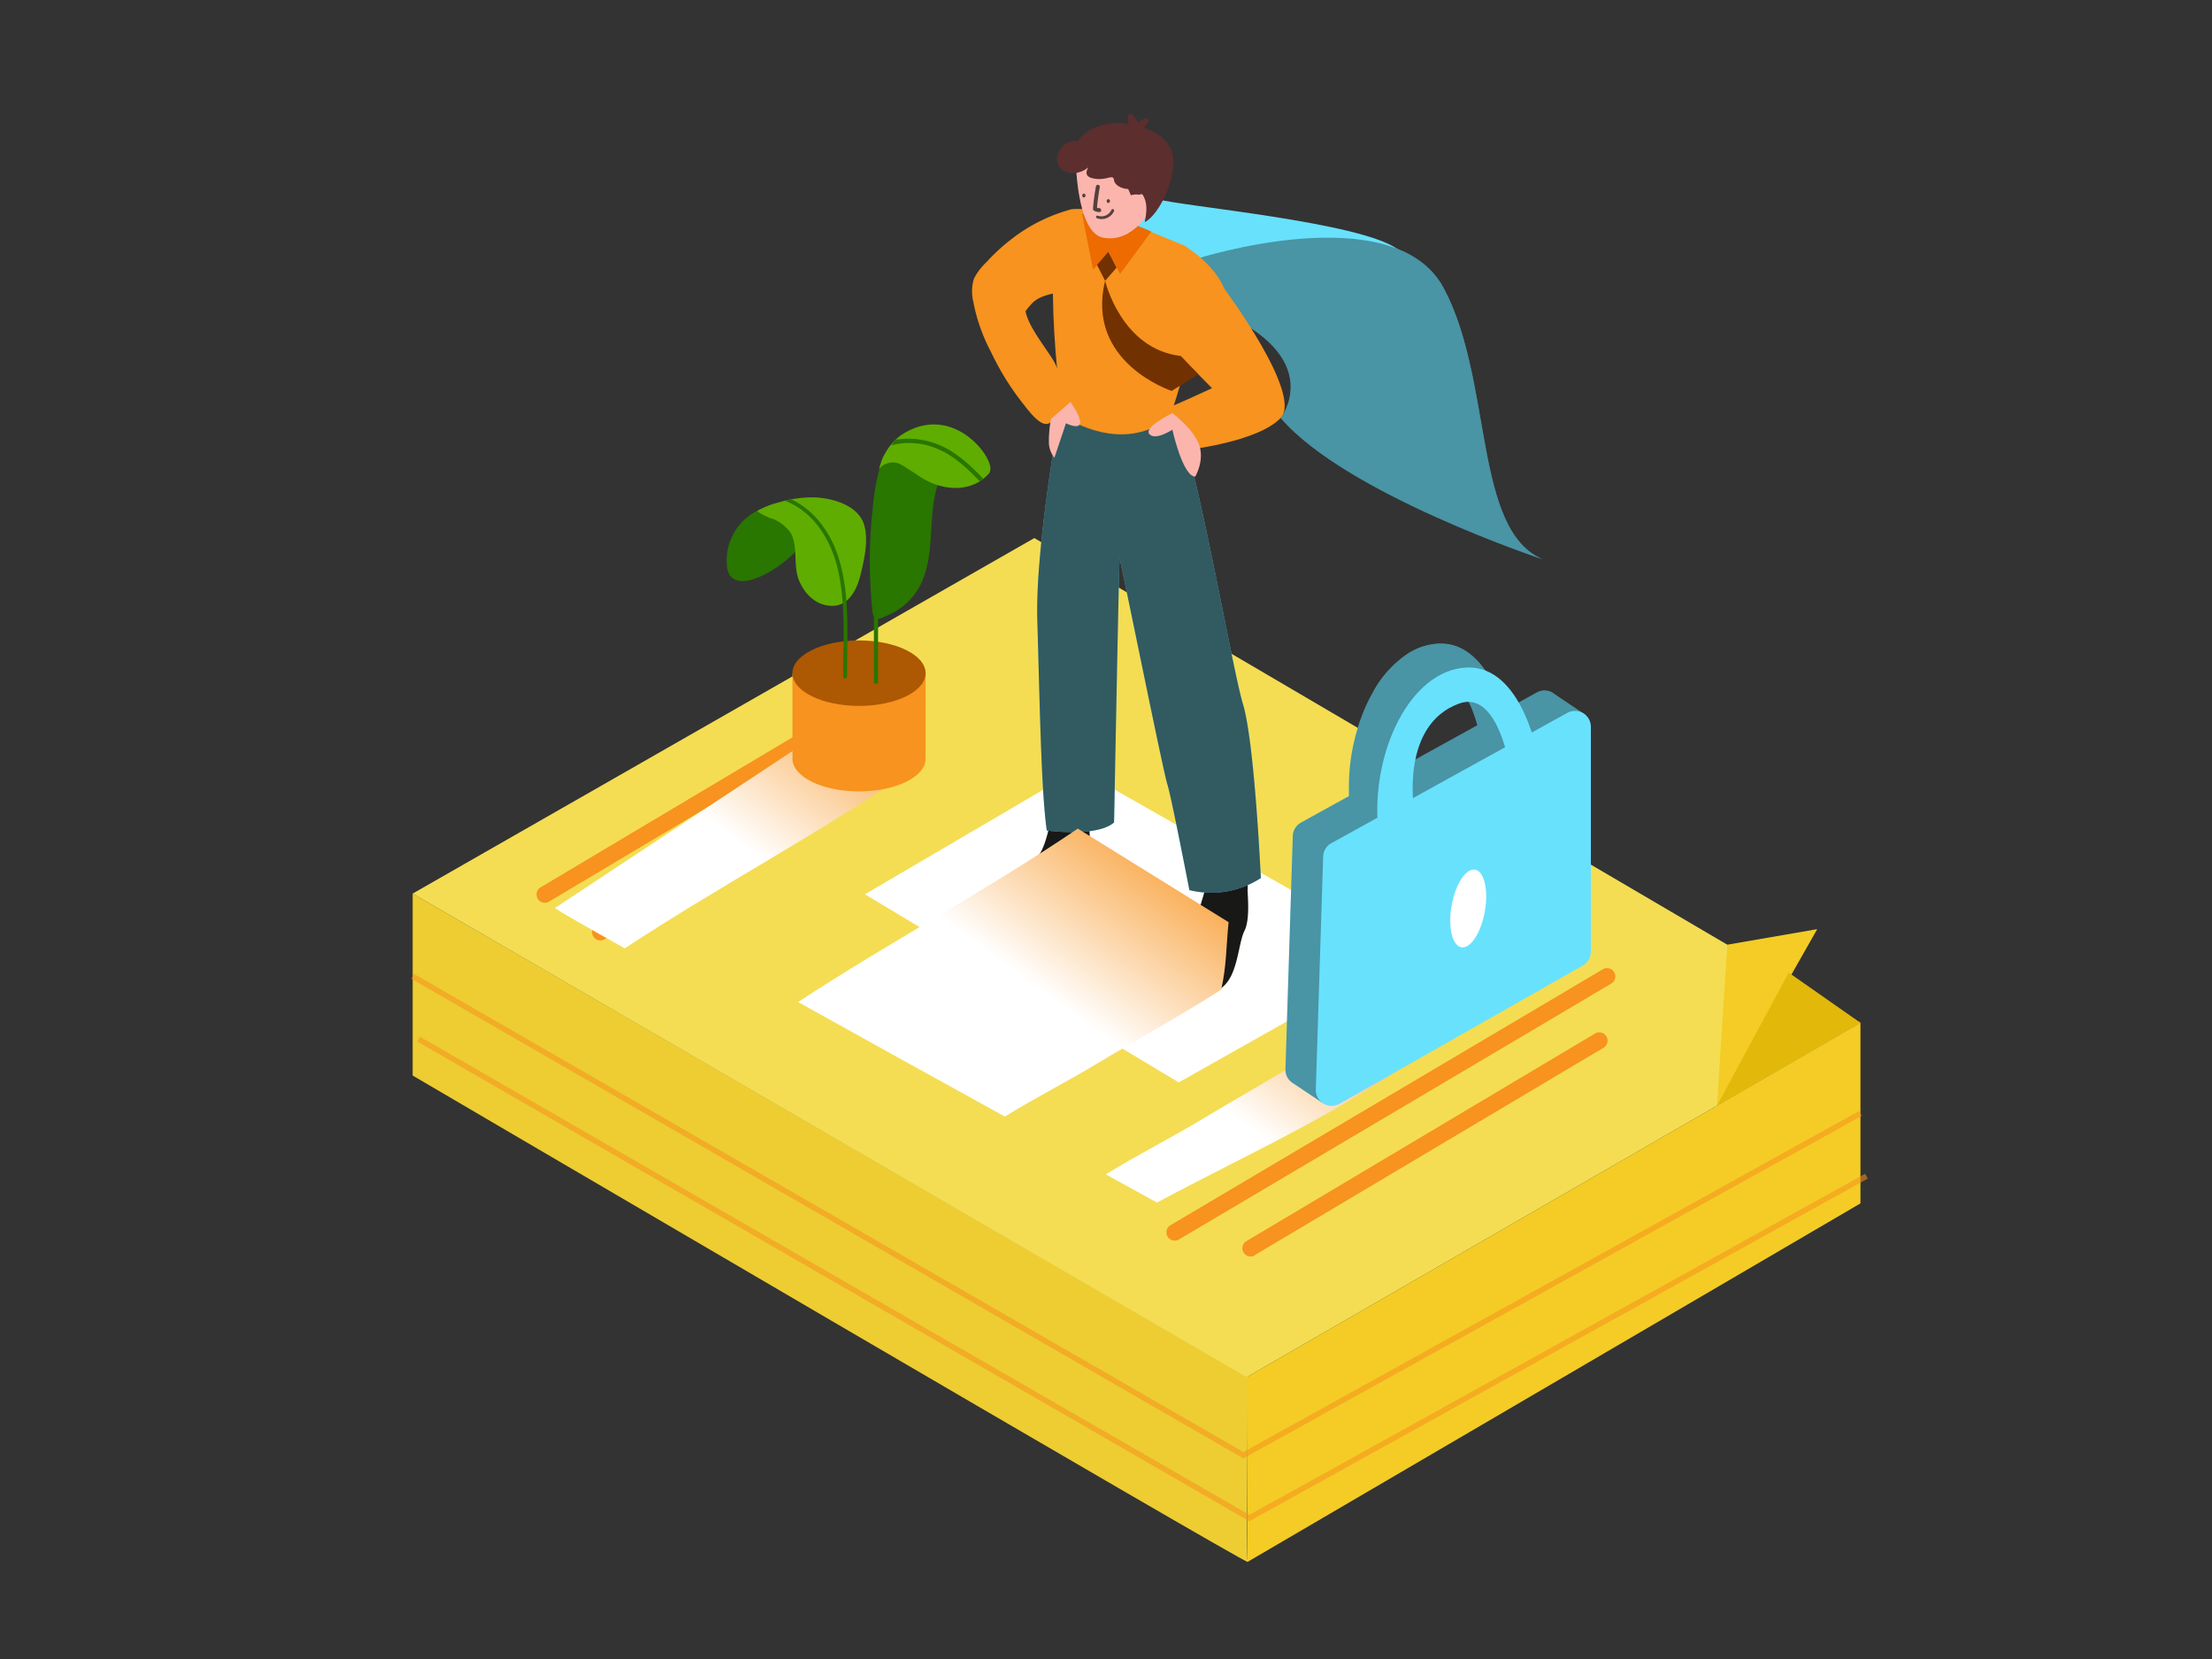 <svg xmlns="http://www.w3.org/2000/svg" xmlns:xlink="http://www.w3.org/1999/xlink" viewBox="0 0 400 300"><rect x="0" y="0" width="400" height="300" fill="#333333" stroke="none"/><defs><linearGradient id="linear-gradient" x1="156.94" y1="117.87" x2="132.45" y2="151.48" gradientUnits="userSpaceOnUse"><stop offset="0.01" stop-color="#f7931e"/><stop offset="1" stop-color="#fff"/></linearGradient><linearGradient id="linear-gradient-2" x1="209.47" y1="143.17" x2="184.98" y2="176.79" xlink:href="#linear-gradient"/><linearGradient id="linear-gradient-3" x1="251.27" y1="170.92" x2="226.78" y2="204.54" xlink:href="#linear-gradient"/></defs><title>101-110</title><g style="isolation:isolate"><g id="Layer_2" data-name="Layer 2"><polygon points="225.6 282.44 336.43 217.61 336.43 184.96 225.43 249.04 225.6 282.44" fill="#f4cc25"/><path d="M74.62,161.59v32.9s151.25,88.71,151,87.95,0-33.4,0-33.4Z" fill="#edcd32"/><polygon points="74.62 161.59 225.43 249.04 336.43 184.96 187.04 97.3 74.62 161.59" fill="#f4dd53"/><polygon points="312.35 170.83 328.61 168.02 310.49 199.94 312.35 170.83" fill="#f4cc25"/><polygon points="310.49 199.94 336.43 184.96 323.46 175.88 310.49 199.94" fill="#e2b80a"/><path d="M99.23,163.07l53.34-31.77a1.5,1.5,0,0,0-1.51-2.59L97.72,160.48a1.5,1.5,0,0,0,1.51,2.59Z" fill="#f7931e"/><path d="M109.27,169.88,149.7,145.8a1.5,1.5,0,0,0-1.51-2.59l-40.43,24.08a1.5,1.5,0,0,0,1.51,2.59Z" fill="#f7931e"/><path d="M226.84,227,290,189.45a1.5,1.5,0,0,0-1.51-2.59l-63.13,37.59a1.5,1.5,0,0,0,1.51,2.59Z" fill="#f7931e"/><path d="M213.13,224.17l68.36-40.46,9.91-5.87a1.5,1.5,0,0,0-1.51-2.59l-68.36,40.46-9.91,5.87a1.5,1.5,0,0,0,1.51,2.59Z" fill="#f7931e"/><polygon points="156.4 161.72 213.16 195.73 254.07 172.66 195.02 139.07 156.4 161.72" fill="#fff"/><path d="M225.09,155v0c-1.09,0-2.62,1.16-3.62,1.65L218.72,158s-1.83,6.8-2.86,9.28-4.79,7.92-3.49,10a6.07,6.07,0,0,0,8.09,1.62c3.44-1.88,3.35-8.18,4.6-10.63,1-2,.55-6.33.55-7.26A23.83,23.83,0,0,0,225.09,155Z" fill="#181816"/><path d="M196.78,142.72v0c-1.09,0-2.62,1.16-3.62,1.65l-2.74,1.34s-.95,7.39-2.86,9.28-9.22,5.86-7.91,7.89a5.88,5.88,0,0,0,7.91,1.82c3.44-1.88,5.7-5.76,8.16-6.75,2.11-.84,1.22-6.33,1.3-8.17A26,26,0,0,0,196.78,142.72Z" fill="#181816"/><path d="M191.85,73.54s-4.69,25-4.27,38.71.66,30.5,1.71,37.93c0,0,9.09,1.27,12.17-1.46,0,0,.91-48.05,1-47.78,1.39,6.32,7.92,38.71,8.62,40.83s4,19.19,4,19.19A16.46,16.46,0,0,0,228,158.78s-1.13-24.59-3.24-31.5-9.44-50.35-13-53.75" fill="#68e1fd"/><path d="M191.85,73.54s-4.69,25-4.27,38.71.66,30.5,1.71,37.93c0,0,9.09,1.27,12.17-1.46,0,0,.91-48.05,1-47.78,1.39,6.32,7.92,38.71,8.62,40.83s4,19.19,4,19.19A16.46,16.46,0,0,0,228,158.78s-1.13-24.59-3.24-31.5-9.44-50.35-13-53.75" fill="#181816" opacity="0.67"/><path d="M211.54,75.55s8-23.37,4.79-28.72-16.27-9.56-22.51-9-2.24,37.46-1.25,37.73S202.77,82.14,211.54,75.55Z" fill="#f7931e"/><path d="M203.33,39.27s1.51-4.55,6-3.25,36.4,4.09,43.35,9-34.17,7.16-34.17,7.16Z" fill="#68e1fd"/><path d="M216.32,46.82s35.82-11.52,44.77,5.32,5.27,43.69,17.9,49c0,0-35.62-11.81-47.39-25.55,0,0,8-10.2-9.69-18.65" fill="#68e1fd"/><path d="M216.32,46.82s35.82-11.52,44.77,5.32,5.27,43.69,17.9,49c0,0-35.62-11.81-47.39-25.55,0,0,8-10.2-9.69-18.65" fill="#181816" opacity="0.38"/><path d="M214.2,44.42l-9.75-4Q201.79,53.23,198.94,66l13.62,2.39s8.11-4.46,9.36-11.54S214.56,44.75,214.2,44.42Z" fill="#f7931e"/><path d="M221.34,52.14s14.24,19.07,10.27,23.4-16.87,5.81-16.87,5.81-5-7-3-7.82,7.43-3.33,7.43-3.33l-4.64-4.71" fill="#f7931e"/><path d="M194.53,51.88s-1.3-12.77-1.3-13.89a30.45,30.45,0,0,0-10.44,5.34,34.41,34.41,0,0,0-4.41,4.08,11,11,0,0,0-2.27,3,8,8,0,0,0-.11,4.14,32.14,32.14,0,0,0,3.2,9.09A48.4,48.4,0,0,0,185,73c.72.88,3,4.13,4.51,3.61,3-1,4.26-4.56,4.26-4.56s-1.39-2.73-2.89-6.12c-.89-2-4.88-6.55-5.43-9.66a15.65,15.65,0,0,1,1.28-1.52C188.76,52.81,192.06,53.17,194.53,51.88Z" fill="#f7931e"/><path d="M195.67,38.71l2,10.05,2.78-3.24,2.1,4,5.64-7.65S199.48,37.88,195.67,38.71Z" fill="#ed6b00"/><path d="M206.52,34.22c-1.46,1.62-4.28.89-6.13.47-2.25-.51-4.83-1.87-4.63-4.55,0-.4-.6-.4-.63,0-.21,2.79,2.33,4.47,4.74,5.08,2.14.54,5.39,1.34,7.09-.55C207.23,34.37,206.79,33.92,206.52,34.22Z" fill="#009245"/><path d="M194.53,28.45s0,13.65,5,14.54c5.5,1,8.6-5.27,8.6-5.27s.71-12.06-4.76-13.12S194.69,26.7,194.53,28.45Z" fill="#fbb5ad"/><path d="M198.74,37.63a.94.94,0,0,1-.37-.06,38.2,38.2,0,0,1,.52-3.79.36.36,0,0,0-.7-.12,38.2,38.2,0,0,0-.54,4.06.38.38,0,0,0,.2.38,1.78,1.78,0,0,0,1,.24C199.26,38.34,199.2,37.63,198.74,37.63Z" fill="#56403d"/><path d="M201,37.93A2,2,0,0,1,198.49,39c-.29-.1-.41.36-.13.46a2.46,2.46,0,0,0,3.09-1.28C201.59,37.9,201.18,37.66,201,37.93Z" fill="#56403d"/><path d="M200.42,36a.36.36,0,0,0,0,.71A.36.36,0,0,0,200.42,36Z" fill="#56403d"/><path d="M196,35a.36.36,0,0,0,0,.71A.36.36,0,0,0,196,35Z" fill="#56403d"/><path d="M204.25,36.36s1.33-5.24,2.79-3.51-2.37,5.49-2.37,5.49" fill="#fbb5ad"/><path d="M205.58,22.9s4.89.53,6.31,4.42S209.66,38.95,207,40.16l3.17-6.79-.16-4.63Z" fill="#5c2e2e"/><path d="M211.81,29.06c-.4-2.73-2.2-4-4.57-5.44l-.59-.32a3.91,3.91,0,0,0,1.06-1.37.36.36,0,0,0-.31-.54,2.23,2.23,0,0,0-1.61.79,5.3,5.3,0,0,0-1.1-1.5.36.36,0,0,0-.6.16,1.93,1.93,0,0,0,.09,1.64,10.39,10.39,0,0,0-7.21,1.1,6,6,0,0,0-2,1.9,3.56,3.56,0,0,0-1.94.35,3.26,3.26,0,0,0-1.84,3.49c.36,1.64,2.1,2.18,3.57,1.92a4.53,4.53,0,0,0,2.06-1c-.45.75-.67,1.7.78,2,2.5.57,3.69-.92,3.85.33.13,1,1.54,1.59,2.56,1.61.07.16.26.57.49,1.14a3,3,0,0,1,1.57-.09.38.38,0,0,1,.61.06c.87,1.49.67,3.11.33,4.83A13.75,13.75,0,0,0,210.32,36,12.28,12.28,0,0,0,211.81,29.06Zm-7.11-7.31.1.15a.36.36,0,0,0,0,.11c0,.12.09.23.13.34A1.31,1.31,0,0,1,204.7,21.74Z" fill="#5c2e2e"/><polygon points="198.37 47.9 199.84 50.78 201.91 48.4 200.42 45.53 198.37 47.9" fill="#723100"/><path d="M199.84,50.78s2.91,12.36,13.69,13.59l3.17,3.32-4.82,3S196.23,65.59,199.84,50.78Z" fill="#723100"/><polyline points="74.62 176.55 224.84 263.15 336.43 201.34" fill="none" stroke="#f7931e" stroke-miterlimit="10" opacity="0.56"/><polyline points="75.71 187.91 225.92 274.51 337.51 212.69" fill="none" stroke="#f7931e" stroke-miterlimit="10" opacity="0.56"/><path d="M193.57,72.69s1.93,2.67,1.74,3.85-2.55,0-2.55,0l-2.09,6.23a4.51,4.51,0,0,1-1-2.77,21.3,21.3,0,0,1,.39-4.25Z" fill="#fbb5ad"/><path d="M212,74.7s-5.26,2.56-4.16,3.8S212,77.7,212,77.7s1.86,8.45,4.14,8.49c0,0,1.77-3,.65-5.89S212,74.7,212,74.7Z" fill="#fbb5ad"/><path d="M163.6,140.1l-13.81-8.57-49.46,32.68c1.16.79,5.83,3.46,12.65,7.28C129.54,160.58,147.15,151.22,163.6,140.1Z" fill="url(#linear-gradient)" style="mix-blend-mode:multiply"/><path d="M222.17,166.76,194.9,149.84c-16.41,11.14-34,20.49-50.58,31.36,9.66,5.4,23.28,12.92,37.39,20.71,5.42-3.35,11.16-6.27,16.57-9.52,7.46-4.48,15.16-8.71,22.53-13.41C221.79,175,221.74,170.84,222.17,166.76Z" fill="url(#linear-gradient-2)" style="mix-blend-mode:multiply"/><path d="M259.24,188.91,249,182.58c-9.83,7.5-20.84,13.31-31.42,19.69-5.71,3.45-11.84,6.53-17.61,10.09l9.24,5.1C226.17,208.37,243.89,200.62,259.24,188.91Z" fill="url(#linear-gradient-3)" style="mix-blend-mode:multiply"/><polyline points="143.3 121.73 143.3 136.61 167.38 136.61 167.38 121.73" fill="#f7931e"/><ellipse cx="155.34" cy="121.73" rx="12.04" ry="5.92" fill="#ad5802"/><ellipse cx="155.34" cy="137.19" rx="12.04" ry="5.92" fill="#f7931e"/><path d="M168.82,87.13c-2.54-1-6.06-4.5-9.13-4.39a36,36,0,0,0-1.86,9.13,82.89,82.89,0,0,0-.35,15.25q.11,1.7.28,3.39a2.7,2.7,0,0,0,.27,1q0,5.89,0,11.78a.37.37,0,0,0,.75,0q0-5.67,0-11.33a16.7,16.7,0,0,0,3.45-1.59,11.73,11.73,0,0,0,4.85-6.09c1.94-5.41.72-11.45,2.56-16.8C169.35,87.34,169.08,87.24,168.82,87.13Z" fill="#297600"/><path d="M163.61,78.27a9.43,9.43,0,0,0-3.44,3.52,5.9,5.9,0,0,0-.54,1l-.1.23h0a15.74,15.74,0,0,0-.58,1.87,2.33,2.33,0,0,1,1.28-1,3.18,3.18,0,0,1,2-.18,8.42,8.42,0,0,1,1.84,1c.86.52,1.69,1.1,2.53,1.64,4,2.53,9.3,2.79,12.38-.9,0-.15.08-.29.1-.44C179.55,82.49,172.43,73.14,163.61,78.27Z" fill="#5fad00"/><path d="M177.22,87l.5-.33a.34.34,0,0,0-.1-.29c-2.41-2.48-5-4.9-8.3-6.12a14.21,14.21,0,0,0-7.41-.73c-.27.31-.51.64-.75,1a12.87,12.87,0,0,1,8.52.71c2.91,1.24,5.23,3.47,7.41,5.71A.36.36,0,0,0,177.22,87Z" fill="#297600"/><path d="M136.82,92.42a10.05,10.05,0,0,0-5.38,9.64c.28,7.1,12,.17,15.1-5.83s3.59,2.56,3.59,2.56" fill="#297600"/><path d="M147.35,89.94a21.19,21.19,0,0,0-6.49.9,15.76,15.76,0,0,0-4,1.58,13,13,0,0,0,2.34,1.24,7.11,7.11,0,0,1,3.78,2.71,5.4,5.4,0,0,1,.45,1.07c.71,2.34.1,5.17,1.06,7.52s2.92,4.42,5.69,4.59c3.3.2,4.81-3,5.46-5.71s1.54-6.48.5-9.3C154.88,91.27,150.47,90.09,147.35,89.94Z" fill="#5fad00"/><path d="M151.69,101c-1.38-4.49-4.32-8.72-8.61-10.7h-.16l-.2.06-.78.2c5,1.86,8.14,6.79,9.43,11.83,1.64,6.45,1.09,13.43,1.1,20a.35.35,0,0,0,.69,0C153.14,115.4,153.79,107.84,151.69,101Z" fill="#297600"/><path d="M286.75,129.32l-5.6-3.77a2.86,2.86,0,0,0-3.24-.32L272,128.49a27.23,27.23,0,0,0-3.52-7.41h0c-2-2.75-4.66-4.85-8.33-4.69a11.39,11.39,0,0,0-5.55,1.79h0l0,0a19.66,19.66,0,0,0-6.44,7.21l-.19.35-.28.53-.29.57-.24.51-.23.5a36.32,36.32,0,0,0-3,13.8c0,1.13,0,2,0,2.31l-8.67,4.79a2.87,2.87,0,0,0-1.48,2.43l-1.33,42.16a2.83,2.83,0,0,0,1.14,2.38h0l0,0,.25.17,5.29,3.54.32-5-.1,0,41.35-23.55a2.87,2.87,0,0,0,1.45-2.5V131.57Zm-19.59,1.84-15.88,8.77c.93-3.46,1.91-7.36,2.43-10.17.62-3.28,4.56-5.49,8.22-6.86C264.66,124,266.29,128,267.17,131.16Z" fill="#68e1fd"/><path d="M286.75,129.32l-5.6-3.77a2.86,2.86,0,0,0-3.24-.32L272,128.49a27.23,27.23,0,0,0-3.52-7.41h0c-2-2.75-4.66-4.85-8.33-4.69a11.39,11.39,0,0,0-5.55,1.79h0l0,0a19.66,19.66,0,0,0-6.44,7.21l-.19.35-.28.53-.29.57-.24.51-.23.5a36.32,36.32,0,0,0-3,13.8c0,1.13,0,2,0,2.31l-8.67,4.79a2.87,2.87,0,0,0-1.48,2.43l-1.33,42.16a2.83,2.83,0,0,0,1.14,2.38h0l0,0,.25.17,5.29,3.54.32-5-.1,0,41.35-23.55a2.87,2.87,0,0,0,1.45-2.5V131.57Zm-19.59,1.84-15.88,8.77c.93-3.46,1.91-7.36,2.43-10.17.62-3.28,4.56-5.49,8.22-6.86C264.66,124,266.29,128,267.17,131.16Z" fill="#181816" opacity="0.38"/><path d="M240.77,152.46l42.65-23.55a2.87,2.87,0,0,1,4.26,2.52V172.1a2.87,2.87,0,0,1-1.45,2.5l-44,25a2.87,2.87,0,0,1-4.29-2.59l1.33-42.16A2.87,2.87,0,0,1,240.77,152.46Z" fill="#68e1fd"/><ellipse cx="265.5" cy="164.29" rx="7.13" ry="3.05" transform="translate(57.48 397.11) rotate(-79.97)" fill="#fff"/><path d="M255.7,146.23s-2.47-15.14,8.14-19c7.21-2.66,9.3,12.23,9.3,12.23l5.09-2.19s-2.78-17-13-16.56S247.93,136,249.2,149.76Z" fill="#68e1fd"/></g></g></svg>